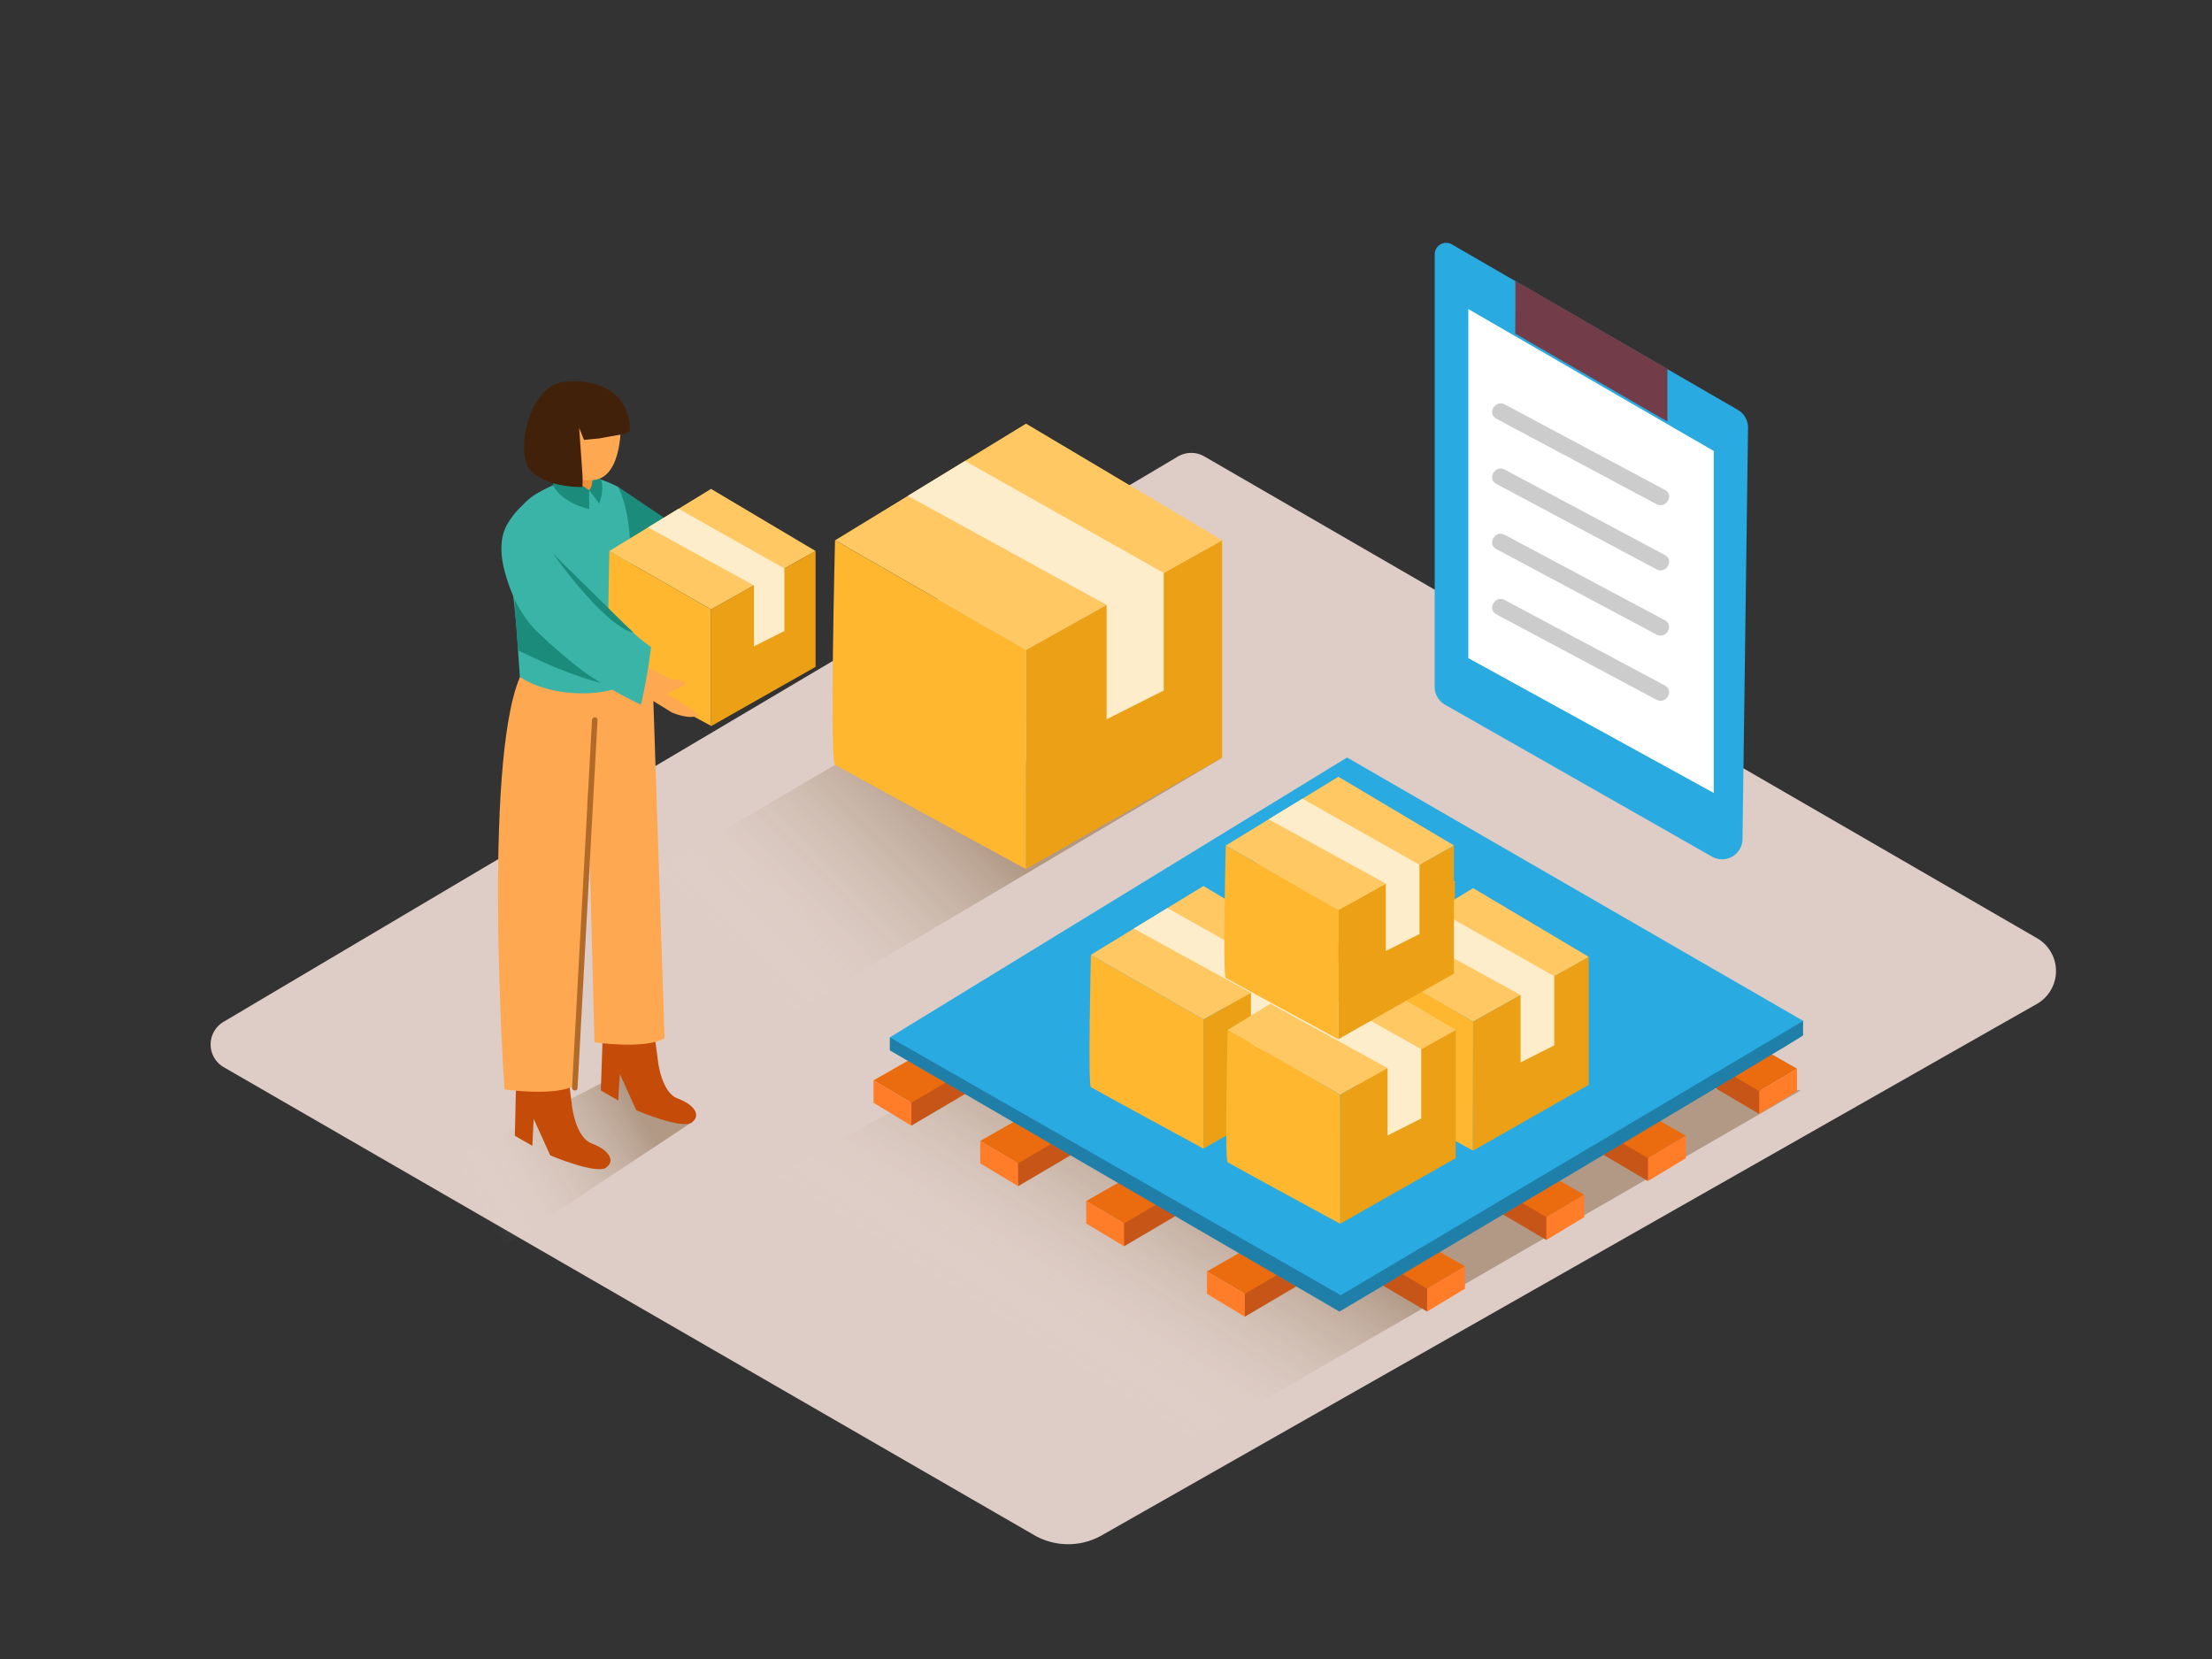 <svg id="Layer_1" data-name="Layer 1" xmlns="http://www.w3.org/2000/svg" xmlns:xlink="http://www.w3.org/1999/xlink" viewBox="0 0 400 300"><rect x="0" y="0" width="400" height="300" fill="#333333" stroke="none"/><defs><linearGradient id="linear-gradient" x1="132.13" y1="173.07" x2="167.22" y2="138.76" gradientUnits="userSpaceOnUse"><stop offset="0" stop-color="#fff" stop-opacity="0"/><stop offset="0.99" stop-color="#552d00"/></linearGradient><linearGradient id="linear-gradient-2" x1="196.89" y1="249.7" x2="220.5" y2="212.39" xlink:href="#linear-gradient"/><linearGradient id="linear-gradient-3" x1="86.13" y1="217.49" x2="115.18" y2="200.23" xlink:href="#linear-gradient"/></defs><title>61-70</title><path d="M40.49,193l146.56,84.62a12.28,12.28,0,0,0,12.21,0l169.09-96.09a6.85,6.85,0,0,0,0-11.88L217.81,82.55a4.75,4.75,0,0,0-4.8,0L40.44,184.77A4.75,4.75,0,0,0,40.49,193Z" fill="#decdc6"/><polyline points="221.02 137.02 96.95 210.41 62.6 190.18 151.02 138.3" opacity="0.32" fill="url(#linear-gradient)"/><polyline points="325.66 197.16 196.42 271.7 116.39 225.98 172.45 194.76" opacity="0.32" fill="url(#linear-gradient-2)"/><polyline points="203.27 225.37 214.05 219.02 211.09 215.85 202.78 221.28" fill="#c65517"/><polyline points="196.42 217.18 208.97 210.03 213.51 215.21 203.27 221.24" fill="#ea6c0f"/><polygon points="203.27 221.24 196.42 217.18 196.42 221.24 203.27 225.37 203.27 221.24" fill="#ff7c28"/><polyline points="184.11 214.5 194.89 208.15 191.94 204.98 183.63 210.41" fill="#c65517"/><polyline points="177.26 206.31 189.81 199.16 194.35 204.34 184.11 210.37" fill="#ea6c0f"/><polygon points="184.11 210.37 177.26 206.31 177.26 210.37 184.11 214.5 184.11 210.37" fill="#ff7c28"/><polyline points="164.81 203.55 175.59 197.2 172.63 194.02 164.32 199.45" fill="#c65517"/><polyline points="157.96 195.36 170.51 188.2 175.05 193.39 164.81 199.41" fill="#ea6c0f"/><polygon points="164.81 199.41 157.96 195.36 157.96 199.41 164.81 203.55 164.81 199.41" fill="#ff7c28"/><polyline points="225.11 238.1 235.89 231.75 232.93 228.57 224.62 234.01" fill="#c65517"/><polyline points="218.26 229.91 230.81 222.75 235.35 227.94 225.11 233.97" fill="#ea6c0f"/><polygon points="225.11 233.97 218.26 229.91 218.26 233.97 225.11 238.1 225.11 233.97" fill="#ff7c28"/><polyline points="279.63 224.23 268.85 217.88 271.8 214.71 280.11 220.14" fill="#c65517"/><polyline points="286.48 216.04 273.93 208.89 269.39 214.07 279.63 220.1" fill="#ea6c0f"/><polygon points="279.63 220.1 286.48 216.04 286.48 220.1 279.63 224.23 279.63 220.1" fill="#ff7c28"/><polyline points="298.01 213.57 287.23 207.22 290.18 204.05 298.49 209.48" fill="#c65517"/><polyline points="304.86 205.38 292.31 198.23 287.77 203.41 298.01 209.44" fill="#ea6c0f"/><polygon points="298.01 209.44 304.86 205.38 304.86 209.44 298.01 213.57 298.01 209.44" fill="#ff7c28"/><polyline points="318.12 201.44 307.34 195.09 310.29 191.91 318.6 197.34" fill="#c65517"/><polyline points="324.96 193.25 312.41 186.09 307.88 191.28 318.12 197.31" fill="#ea6c0f"/><polygon points="318.12 197.31 324.96 193.25 324.96 197.31 318.12 201.44 318.12 197.31" fill="#ff7c28"/><polyline points="258.06 237.17 247.28 230.82 250.23 227.65 258.54 233.08" fill="#c65517"/><polyline points="264.91 228.98 252.35 221.83 247.82 227.01 258.06 233.04" fill="#ea6c0f"/><polygon points="258.06 233.04 264.91 228.98 264.91 233.04 258.06 237.17 258.06 233.04" fill="#ff7c28"/><path d="M160.91,187.59v2.35l81.31,47.23s83.9-49.69,83.85-49.95,0-2.61,0-2.61" fill="#29aae1"/><path d="M160.91,187.59v2.35l81.31,47.23s83.9-49.69,83.85-49.95,0-2.61,0-2.61" opacity="0.25"/><polygon points="242.45 234.22 326.08 184.61 243.59 136.98 160.91 187.59 242.45 234.22" fill="#29aae1"/><path d="M242.18,194.47V171.11l20.91-11.68V182.6Z" fill="#eca016"/><path d="M242.18,171.11l-20.35-11.68s-.57,23.55,0,23.93,20.35,11.12,20.35,11.12Z" fill="#ffb72f"/><polygon points="221.83 159.43 242.18 146.99 263.09 159.43 242.18 171.11 221.83 159.43" fill="#ffc863"/><polygon points="229.58 154.69 250.76 166.31 250.76 178.5 256.85 175.43 256.85 162.91 235.67 150.97 229.58 154.69" fill="#fdedcb"/><path d="M217.62,207.7V184.34l20.91-11.68v23.17Z" fill="#eca016"/><path d="M217.62,184.34l-20.35-11.68s-.57,23.55,0,23.93,20.35,11.12,20.35,11.12Z" fill="#ffb72f"/><polygon points="197.27 172.66 217.62 160.22 238.53 172.66 217.62 184.34 197.27 172.66" fill="#ffc863"/><polygon points="205.02 167.92 226.21 179.54 226.21 191.73 232.29 188.66 232.29 176.14 211.12 164.2 205.02 167.92" fill="#fdedcb"/><path d="M266.39,208.07V184.71L287.3,173v23.17Z" fill="#eca016"/><path d="M266.39,184.71,246,173s-.57,23.55,0,23.93,20.35,11.12,20.35,11.12Z" fill="#ffb72f"/><polygon points="246.04 173.03 266.39 160.6 287.3 173.03 266.39 184.71 246.04 173.03" fill="#ffc863"/><polygon points="253.79 168.3 274.97 179.92 274.97 192.11 281.06 189.04 281.06 176.52 259.88 164.57 253.79 168.3" fill="#fdedcb"/><path d="M242.33,221.3V197.94l20.91-11.68v23.17Z" fill="#eca016"/><path d="M242.33,197.94,222,186.25s-.57,23.55,0,23.93,20.35,11.12,20.35,11.12Z" fill="#ffb72f"/><polygon points="221.99 186.25 242.33 173.82 263.25 186.25 242.33 197.94 221.99 186.25" fill="#ffc863"/><polygon points="229.74 181.52 250.92 193.14 250.92 205.33 257.01 202.26 257.01 189.74 235.83 177.79 229.74 181.52" fill="#fdedcb"/><path d="M242,187.93V164.57l20.91-11.68v23.17Z" fill="#eca016"/><path d="M242,164.57l-20.35-11.68s-.57,23.55,0,23.93S242,187.93,242,187.93Z" fill="#ffb72f"/><polygon points="221.67 152.89 242.02 140.46 262.93 152.89 242.02 164.57 221.67 152.89" fill="#ffc863"/><polygon points="229.42 148.16 250.6 159.78 250.6 171.97 256.69 168.9 256.69 156.38 235.52 144.43 229.42 148.16" fill="#fdedcb"/><path d="M185.54,157.16V117.52L221,97.7V137Z" fill="#eca016"/><path d="M185.54,117.52,151,97.7s-1,40,0,40.6,34.52,18.86,34.52,18.86Z" fill="#ffb72f"/><polygon points="151.02 97.7 185.54 76.61 221.02 97.7 185.54 117.52 151.02 97.7" fill="#ffc863"/><polygon points="164.16 89.67 200.11 109.39 200.11 130.07 210.44 124.86 210.44 103.61 174.51 83.35 164.16 89.67" fill="#fdedcb"/><polyline points="111.79 88.05 123.63 96.01 117.2 102.44 110.19 102.44" fill="#1b8c7c"/><path d="M88.07,227.43l37.06-24.5L112,194.18,70.54,215.65C74.62,222.33,81.51,223,88.07,227.43Z" opacity="0.32" fill="url(#linear-gradient-3)"/><path d="M103.45,200.09s.64,5.59,3.55,6.68,4.39,3,2.65,4.35-10.15-2.19-10.15-2.19l-3-6.62-.23,4.89-3.17-1.82.41-17.68,8.68,2.35Z" fill="#c44b08"/><path d="M119,192s.63,5.55,3.52,6.63,4.36,2.93,2.63,4.32-10.07-2.17-10.07-2.17l-3-6.57L111.8,199l-3.15-1.81.57-16.66,8.45,1.44Z" fill="#c44b08"/><path d="M107.27,123.74,104,196.23c-3.39,2.12-12.78.78-12.78.78s-4-58.72,2.81-74.6" fill="#ffa852"/><path d="M105.67,117.91l1.83,70.58s9.32,1.34,12.68-.77l-2.43-72.88" fill="#ffa852"/><path d="M94,122.4c4.35,2.91,11.83,3.82,17.39,2.13a16.23,16.23,0,0,0,3.12-2.66c-.23-5.5-.51-11-.48-16.52s.23-12.13-2.26-17.31a23.57,23.57,0,0,0-4.91-1.86c-2.58-.66-7.93,1.93-10.11,3.26A12.39,12.39,0,0,0,91.35,98a163.39,163.39,0,0,1,2.33,19.6C93.78,119.18,93.91,120.79,94,122.4Z" fill="#3ab4a7"/><path d="M107.73,84.67s-.08,3.8-1.58,4.38-5.21-1.37-5.25-2.45,2.54-3.38,2.54-3.38" fill="#f49138"/><path d="M100,87.79l.64-3.06,5.9,3.91v3.43S101.92,91.17,100,87.79Z" fill="#1b8c7c"/><path d="M106.53,88.65l1.84,2.41s1-2.7.3-4.24-1.56-1.76-1.56-1.76S107.44,87.74,106.53,88.65Z" fill="#1b8c7c"/><path d="M112.25,75.92s.58,10.53-5.06,10.9-5.12-4.1-5.12-4.1-1.45-9.57,3.67-10.3S112.25,75.92,112.25,75.92Z" fill="#ffa852"/><path d="M108.37,79.28l-2.77.27-.87-2.19.58,8.21a16.68,16.68,0,0,1,0,2.49s-5.77.27-9.11-2.73-.63-15.52,5.7-16.26,12.15,2,12,9l-1.37.46Z" fill="#42210b"/><path d="M128.58,131.31V110.2l18.9-10.55v20.94Z" fill="#eca016"/><path d="M128.58,110.2,110.19,99.64s-.51,21.28,0,21.62,18.39,10,18.39,10Z" fill="#ffb72f"/><polygon points="110.19 99.64 128.58 88.41 147.48 99.64 128.58 110.2 110.19 99.64" fill="#ffc863"/><polygon points="117.2 95.37 136.34 105.86 136.34 116.88 141.84 114.11 141.84 102.79 122.7 92 117.2 95.37" fill="#fdedcb"/><path d="M112.27,123.16l9.26,5.7s3.28,1.39,4.61.48c.43-.29-5.57-3.93-5.57-3.93s3.28-1.3,3.28-1.79-1.87-.84-2.32-.78-7.12-3.78-7.12-3.78Z" fill="#ffa852"/><path d="M93,108.2l.68,9.4s12.91,6.56,18.59,6.33S93,108.2,93,108.2Z" fill="#1b8c7c"/><path d="M114.54,114.44a6.85,6.85,0,0,1-.59-.67,28.07,28.07,0,0,1-7.76-6.07c-2.17-2.33-4.86-5.32-5.77-8.4a.67.67,0,0,1,0-.12,14.68,14.68,0,0,1-1.54-8.78,1.77,1.77,0,0,0-1.07-.55c-2.54.1-5.21,3.19-6.3,5.37s-1,5-.38,7.58A31,31,0,0,0,93,108.2a20.18,20.18,0,0,0,3.78,5.68,101.67,101.67,0,0,0,8.75,7.55,73.85,73.85,0,0,0,10.37,6,92.48,92.48,0,0,0,1.82-10.41A36.14,36.14,0,0,1,114.54,114.44Z" fill="#3ab4a7"/><path d="M100,100.11s9.07,12.94,14.55,14.33Z" fill="#1b8c7c"/><path d="M107.05,130.19l-3.61,66.53c0,.64,1,.64,1,0l3.61-66.53C108.09,129.55,107.09,129.55,107.05,130.19Z" fill="#b26a29"/><path d="M316.1,77.34l-1,74.41a3.69,3.69,0,0,1-5.51,3.16L261.3,127.43a3.69,3.69,0,0,1-1.86-3.21V46a2.08,2.08,0,0,1,3.12-1.8l51.7,29.92A3.69,3.69,0,0,1,316.1,77.34Z" fill="#29aae1"/><path d="M274,50.77c.09.05,0,9.56,0,9.56l27.52,15.9V66.7Z" fill="#723d49"/><polygon points="265.52 55.89 309.9 81.55 309.9 143.39 265.52 119.01 265.52 55.89" fill="#fff"/><line x1="271.33" y1="74.41" x2="300.3" y2="89.88" fill="#fff"/><path d="M270.57,75.71l29,15.47c1.7.91,3.22-1.68,1.51-2.59l-29-15.47c-1.7-.91-3.22,1.68-1.51,2.59Z" fill="#ccc"/><line x1="271.33" y1="86.2" x2="300.3" y2="101.67" fill="#fff"/><path d="M270.57,87.5l29,15.47c1.7.91,3.22-1.68,1.51-2.59l-29-15.47c-1.7-.91-3.22,1.68-1.51,2.59Z" fill="#ccc"/><line x1="271.33" y1="98" x2="300.3" y2="113.47" fill="#fff"/><path d="M270.57,99.29l29,15.47c1.7.91,3.22-1.68,1.51-2.59l-29-15.47c-1.7-.91-3.22,1.68-1.51,2.59Z" fill="#ccc"/><line x1="271.33" y1="109.79" x2="300.3" y2="125.26" fill="#fff"/><path d="M270.57,111.08l29,15.47c1.7.91,3.22-1.68,1.51-2.59l-29-15.47c-1.7-.91-3.22,1.68-1.51,2.59Z" fill="#ccc"/></svg>